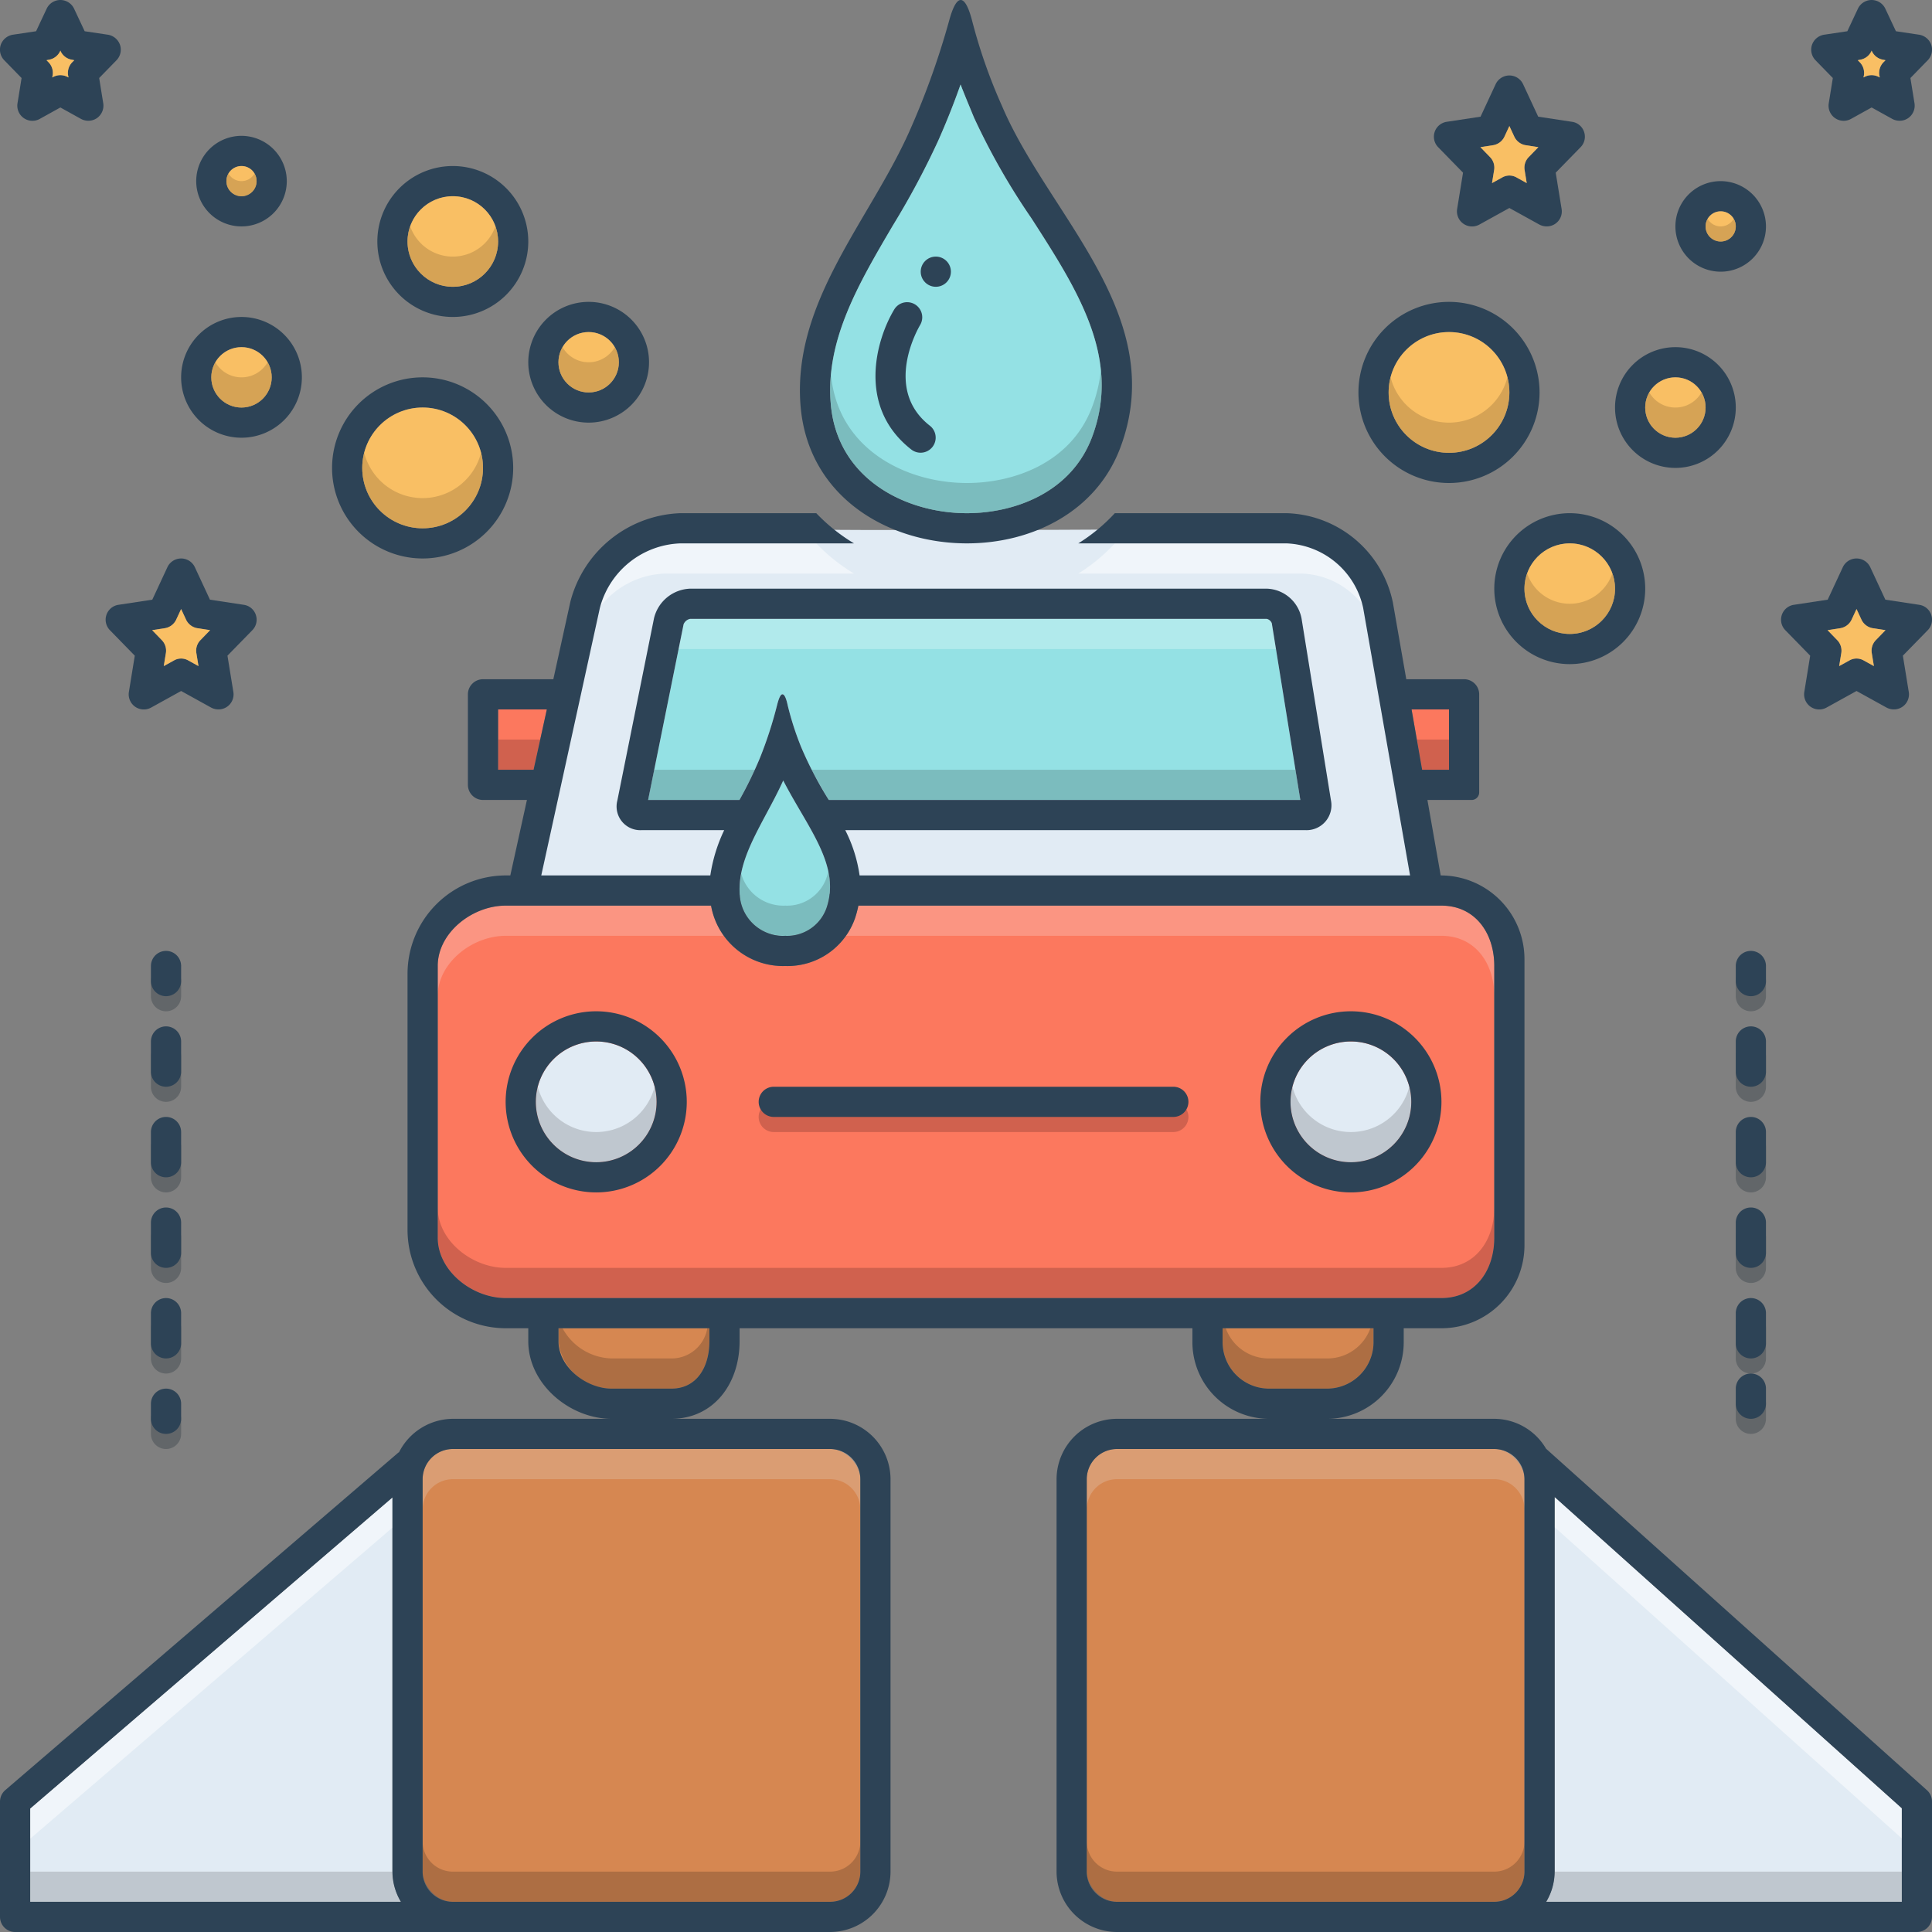 <svg id="SvgjsSvg1048" width="256" height="256" xmlns="http://www.w3.org/2000/svg" version="1.1" xmlns:xlink="http://www.w3.org/1999/xlink" xmlns:svgjs="http://svgjs.com/svgjs"><rect width="100%" height="100%" fill="#808080" stroke="none"/><defs id="SvgjsDefs1049"></defs><g id="SvgjsG1050"><svg xmlns="http://www.w3.org/2000/svg" data-name="Layer 1" viewBox="0 0 128 128" width="256" height="256"><path fill="#1c2a35" d="M12 65a1 1 0 0 0-2 0v1a1 1 0 0 0 2 0zm0 17a1 1 0 0 0-2 0v2a1 1 0 0 0 2 0zm0-12a1 1 0 0 0-2 0v2a1 1 0 0 0 2 0zm0 18a1 1 0 0 0-2 0v2a1 1 0 0 0 2 0zm0-12a1 1 0 0 0-2 0v2a1 1 0 0 0 2 0zm-1 17a1 1 0 0 0-1 1v1a1 1 0 0 0 2 0v-1a1 1 0 0 0-1-1zm106-28a1 1 0 0 0-2 0v1a1 1 0 0 0 2 0zm0 11a1 1 0 0 0-2 0v2a1 1 0 0 0 2 0zm0-6a1 1 0 0 0-2 0v2a1 1 0 0 0 2 0zm0 18a1 1 0 0 0-2 0v2a1 1 0 0 0 2 0zm0-6a1 1 0 0 0-2 0v2a1 1 0 0 0 2 0zm-1 13a1 1 0 0 0 1-1v-1a1 1 0 0 0-2 0v1a1 1 0 0 0 1 1z" opacity=".3" class="color1c2a35 svgShape"></path><path fill="#fc785e" d="M99 64v18c0 2.21-1.29 4-3.5 4h-62c-2.21 0-4.5-1.79-4.5-4V64c0-2.21 2.29-4 4.5-4h13.61a4.84 4.84 0 0 0 4.92 4 4.734 4.734 0 0 0 4.62-3.17 6.816 6.816 0 0 0 .22-.83H95.5c2.21 0 3.5 1.79 3.5 4Z" class="colorfc785e svgShape"></path><path fill="#e1ebf4" d="m34 59.417 5.5-21.667s2.16-3.019 9.083-2.75 38.084 0 38.084 0 4-.667 4.833 6 2.667 17.833 2.667 17.833Z" class="colore1ebf4 svgShape"></path><path fill="#a54b3f" d="M77.736 73H51.264a1 1 0 0 0 0 2h26.472a1 1 0 0 0 0-2Z" opacity=".5" class="colora54b3f svgShape"></path><circle cx="89.5" cy="73" r="4" fill="#e1ebf4" class="colore1ebf4 svgShape"></circle><circle cx="39.5" cy="73" r="4" fill="#e1ebf4" class="colore1ebf4 svgShape"></circle><path fill="#fc785e" d="m36.23 47-.88 4H33v-4h3.23zM96 47v4h-1.78l-.7-4H96z" class="colorfc785e svgShape"></path><path fill="#e1ebf4" d="M26.56 126H2v-6.18l24-20.61V124a3.906 3.906 0 0 0 .56 2zm99.44-6.2v6.2h-23.56a3.906 3.906 0 0 0 .56-2V99.18z" class="colore1ebf4 svgShape"></path><rect width="29" height="30" x="72" y="96" fill="#d68751" rx="2" ry="2" class="colord68751 svgShape"></rect><rect width="29" height="30" x="28" y="96" fill="#d68751" rx="2" ry="2" class="colord68751 svgShape"></rect><path fill="#d68751" d="M91 88v.86A3.083 3.083 0 0 1 87.98 92h-3.96A3.083 3.083 0 0 1 81 88.86V88zm-44 0v.86c0 1.73-.85 3.14-2.52 3.14h-3.96C38.85 92 37 90.59 37 88.86V88z" class="colord68751 svgShape"></path><path fill="#94e1e4" d="M54.75 60.18A2.766 2.766 0 0 1 52.03 62a2.882 2.882 0 0 1-3.02-2.7c-.13-1.84.75-3.49 1.77-5.4.38-.71.77-1.43 1.11-2.19.35.68.74 1.35 1.12 2 1.34 2.29 2.5 4.27 1.74 6.47Z" class="color94e1e4 svgShape"></path><path fill="#94e1e4" d="M86.15 53H54.91a24.927 24.927 0 0 1-1.83-3.5 19.758 19.758 0 0 1-.9-2.8c-.1-.47-.22-.7-.34-.7s-.23.23-.35.69a27.063 27.063 0 0 1-1.16 3.57A26.624 26.624 0 0 1 48.99 53h-6.05l2.35-11.64a.597.597 0 0 1 .44-.36h38.19a.476.476 0 0 1 .34.29Z" class="color94e1e4 svgShape"></path><path fill="#2d4356" d="M96 20a6 6 0 1 0 6 6 6.005 6.005 0 0 0-6-6Zm0 10a4 4 0 1 1 4-4 3.999 3.999 0 0 1-4 4Z" class="color2d4356 svgShape"></path><circle cx="96" cy="26" r="4" fill="#f9bf64" class="colorf9bf64 svgShape"></circle><path fill="#2d4356" d="M28 25a6 6 0 1 0 6 6 6.005 6.005 0 0 0-6-6Zm0 10a4 4 0 1 1 4-4 3.999 3.999 0 0 1-4 4Z" class="color2d4356 svgShape"></path><circle cx="28" cy="31" r="4" fill="#f9bf64" class="colorf9bf64 svgShape"></circle><path fill="#2d4356" d="M30 11a5 5 0 1 0 5 5 5.002 5.002 0 0 0-5-5Zm0 8a3 3 0 1 1 3-3 2.996 2.996 0 0 1-3 3Z" class="color2d4356 svgShape"></path><circle cx="30" cy="16" r="3" fill="#f9bf64" class="colorf9bf64 svgShape"></circle><path fill="#2d4356" d="M16 21a4 4 0 1 0 4 4 3.999 3.999 0 0 0-4-4Zm0 6a2 2 0 1 1 2-2 2.006 2.006 0 0 1-2 2Z" class="color2d4356 svgShape"></path><circle cx="16" cy="25" r="2" fill="#f9bf64" class="colorf9bf64 svgShape"></circle><path fill="#2d4356" d="M16 9a3 3 0 1 0 3 3 3.009 3.009 0 0 0-3-3Zm0 4a1 1 0 1 1 1-1 1.003 1.003 0 0 1-1 1Z" class="color2d4356 svgShape"></path><circle cx="16" cy="12" r="1" fill="#f9bf64" class="colorf9bf64 svgShape"></circle><path fill="#2d4356" d="M114 12a3 3 0 1 0 3 3 3.009 3.009 0 0 0-3-3Zm0 4a1 1 0 1 1 1-1 1.003 1.003 0 0 1-1 1Z" class="color2d4356 svgShape"></path><circle cx="114" cy="15" r="1" fill="#f9bf64" class="colorf9bf64 svgShape"></circle><path fill="#2d4356" d="M39 20a4 4 0 1 0 4 4 3.999 3.999 0 0 0-4-4Zm0 6a2 2 0 1 1 2-2 2.006 2.006 0 0 1-2 2Z" class="color2d4356 svgShape"></path><circle cx="39" cy="24" r="2" fill="#f9bf64" class="colorf9bf64 svgShape"></circle><path fill="#2d4356" d="M111 23a4 4 0 1 0 4 4 3.999 3.999 0 0 0-4-4Zm0 6a2 2 0 1 1 2-2 2.006 2.006 0 0 1-2 2Z" class="color2d4356 svgShape"></path><circle cx="111" cy="27" r="2" fill="#f9bf64" class="colorf9bf64 svgShape"></circle><path fill="#2d4356" d="M104 34a5 5 0 1 0 5 5 5.002 5.002 0 0 0-5-5Zm0 8a3 3 0 1 1 3-3 2.996 2.996 0 0 1-3 3Z" class="color2d4356 svgShape"></path><circle cx="104" cy="39" r="3" fill="#f9bf64" class="colorf9bf64 svgShape"></circle><path fill="#2d4356" d="M16.95 40.74a.986.986 0 0 0-.8-.67l-2.24-.34-1-2.15a1.004 1.004 0 0 0-1.82 0l-1 2.15-2.24.34a.997.997 0 0 0-.57 1.68l1.65 1.69-.39 2.4a1.001 1.001 0 0 0 1.47 1.04l1.99-1.1 1.99 1.1a1.035 1.035 0 0 0 .48.12.995.995 0 0 0 .99-1.16l-.39-2.4 1.65-1.69a.99.99 0 0 0 .23-1.01Zm-3.67 1.67a.996.996 0 0 0-.27.86l.14.86-.67-.37a.951.951 0 0 0-.96 0l-.67.37.14-.86a.996.996 0 0 0-.27-.86l-.64-.66.84-.13a1.006 1.006 0 0 0 .75-.56l.33-.71.33.71a1.006 1.006 0 0 0 .75.56l.84.13Z" class="color2d4356 svgShape"></path><path fill="#f9bf64" d="M13.28 42.41a.996.996 0 0 0-.27.86l.14.86-.67-.37a.951.951 0 0 0-.96 0l-.67.37.14-.86a.996.996 0 0 0-.27-.86l-.64-.66.84-.13a1.006 1.006 0 0 0 .75-.56l.33-.71.33.71a1.006 1.006 0 0 0 .75.56l.84.13Z" class="colorf9bf64 svgShape"></path><path fill="#2d4356" d="M127.95 40.74a.986.986 0 0 0-.8-.67l-2.24-.34-1-2.15a1.004 1.004 0 0 0-1.82 0l-1 2.15-2.24.34a.997.997 0 0 0-.57 1.68l1.65 1.69-.39 2.4a1.001 1.001 0 0 0 1.47 1.04l1.99-1.1 1.99 1.1a1.035 1.035 0 0 0 .48.12.995.995 0 0 0 .99-1.16l-.39-2.4 1.65-1.69a.99.99 0 0 0 .23-1.01Zm-3.67 1.67a.996.996 0 0 0-.27.86l.14.86-.67-.37a.951.951 0 0 0-.96 0l-.67.37.14-.86a.996.996 0 0 0-.27-.86l-.64-.66.84-.13a1.006 1.006 0 0 0 .75-.56l.33-.71.33.71a1.006 1.006 0 0 0 .75.56l.84.13Z" class="color2d4356 svgShape"></path><path fill="#f9bf64" d="M124.28 42.41a.996.996 0 0 0-.27.86l.14.86-.67-.37a.951.951 0 0 0-.96 0l-.67.37.14-.86a.996.996 0 0 0-.27-.86l-.64-.66.84-.13a1.006 1.006 0 0 0 .75-.56l.33-.71.33.71a1.006 1.006 0 0 0 .75.56l.84.13Z" class="colorf9bf64 svgShape"></path><path fill="#2d4356" d="M104.95 8.74a.986.986 0 0 0-.8-.67l-2.24-.34-1-2.15a1.004 1.004 0 0 0-1.82 0l-1 2.15-2.24.34a.997.997 0 0 0-.57 1.68l1.65 1.69-.39 2.4a1.001 1.001 0 0 0 1.47 1.04l1.99-1.1 1.99 1.1a1.035 1.035 0 0 0 .48.12.995.995 0 0 0 .99-1.16l-.39-2.4 1.65-1.69a.99.99 0 0 0 .23-1.01Zm-3.67 1.67a.996.996 0 0 0-.27.86l.14.86-.67-.37a.951.951 0 0 0-.96 0l-.67.37.14-.86a.996.996 0 0 0-.27-.86l-.64-.66.84-.13a1.006 1.006 0 0 0 .75-.56l.33-.71.33.71a1.006 1.006 0 0 0 .75.56l.84.13Z" class="color2d4356 svgShape"></path><path fill="#f9bf64" d="M101.28 10.41a.996.996 0 0 0-.27.86l.14.86-.67-.37a.951.951 0 0 0-.96 0l-.67.37.14-.86a.996.996 0 0 0-.27-.86l-.64-.66.84-.13a1.006 1.006 0 0 0 .75-.56l.33-.71.33.71a1.006 1.006 0 0 0 .75.56l.84.13Z" class="colorf9bf64 svgShape"></path><path fill="#2d4356" d="M7.95 2.97a1.02 1.02 0 0 0-.8-.67l-1.54-.23-.7-1.49a1.004 1.004 0 0 0-1.82 0l-.7 1.49-1.54.23a1.02 1.02 0 0 0-.8.67 1.007 1.007 0 0 0 .23 1.02l1.15 1.18-.27 1.67a1.001 1.001 0 0 0 1.47 1.04L4 7.12l1.37.76a1.035 1.035 0 0 0 .48.12.996.996 0 0 0 .58-.18 1.009 1.009 0 0 0 .41-.98l-.27-1.67 1.15-1.18a1.007 1.007 0 0 0 .23-1.02ZM4.78 4.13a1.015 1.015 0 0 0-.27.86l.03.14-.06-.03a1.02 1.02 0 0 0-.96 0l-.06.03.03-.14a1.015 1.015 0 0 0-.27-.86l-.14-.14.14-.03a1.005 1.005 0 0 0 .76-.56L4 3.35l.02.05a1.005 1.005 0 0 0 .76.56l.14.03Z" class="color2d4356 svgShape"></path><path fill="#f9bf64" d="M4.78 4.13a1.015 1.015 0 0 0-.27.86l.03.14-.06-.03a1.02 1.02 0 0 0-.96 0l-.06.03.03-.14a1.015 1.015 0 0 0-.27-.86l-.14-.14.14-.03a1.005 1.005 0 0 0 .76-.56L4 3.35l.02.05a1.005 1.005 0 0 0 .76.56l.14.03Z" class="colorf9bf64 svgShape"></path><path fill="#2d4356" d="M127.95 2.97a1.02 1.02 0 0 0-.8-.67l-1.54-.23-.7-1.49a1.004 1.004 0 0 0-1.82 0l-.7 1.49-1.54.23a1.02 1.02 0 0 0-.8.67 1.007 1.007 0 0 0 .23 1.02l1.15 1.18-.27 1.67a1.001 1.001 0 0 0 1.47 1.04l1.37-.76 1.37.76a1.035 1.035 0 0 0 .48.12.996.996 0 0 0 .58-.18 1.009 1.009 0 0 0 .41-.98l-.27-1.67 1.15-1.18a1.007 1.007 0 0 0 .23-1.02Zm-3.17 1.16a1.015 1.015 0 0 0-.27.86l.03.14-.06-.03a1.02 1.02 0 0 0-.96 0l-.06.03.03-.14a1.015 1.015 0 0 0-.27-.86l-.14-.14.14-.03a1.005 1.005 0 0 0 .76-.56l.02-.05.02.05a1.005 1.005 0 0 0 .76.56l.14.03Z" class="color2d4356 svgShape"></path><path fill="#f9bf64" d="M124.78 4.13a1.015 1.015 0 0 0-.27.86l.03.14-.06-.03a1.02 1.02 0 0 0-.96 0l-.06.03.03-.14a1.015 1.015 0 0 0-.27-.86l-.14-.14.14-.03a1.005 1.005 0 0 0 .76-.56l.02-.05.02.05a1.005 1.005 0 0 0 .76.56l.14.03Z" class="colorf9bf64 svgShape"></path><path fill="#2d4356" d="M66.38 7.01a35.454 35.454 0 0 1-1.97-5.62C64.17.46 63.91 0 63.65 0s-.52.46-.77 1.38a52.241 52.241 0 0 1-2.55 7.14c-2.62 6-7.86 11.42-7.29 18.38.5 6 5.77 9.1 11.02 9.1 4.29 0 8.56-2.07 10.16-6.33 3.3-8.76-4.76-15.39-7.84-22.66Zm5.97 21.95c-1.4 3.72-5.2 5.04-8.29 5.04-4.06 0-8.61-2.27-9.02-7.26-.35-4.2 1.82-7.9 4.12-11.81a53.745 53.745 0 0 0 3-5.61c.56-1.26 1.05-2.5 1.48-3.72.29.75.59 1.46.89 2.19a45.226 45.226 0 0 0 3.81 6.68c3.07 4.77 5.97 9.28 4.01 14.49Z" class="color2d4356 svgShape"></path><path fill="#94e1e4" d="M72.35 28.96c-1.4 3.72-5.2 5.04-8.29 5.04-4.06 0-8.61-2.27-9.02-7.26-.35-4.2 1.82-7.9 4.12-11.81a53.745 53.745 0 0 0 3-5.61c.56-1.26 1.05-2.5 1.48-3.72.29.75.59 1.46.89 2.19a45.226 45.226 0 0 0 3.81 6.68c3.07 4.77 5.97 9.28 4.01 14.49Z" class="color94e1e4 svgShape"></path><path fill="#2d4356" d="M60.969 21.517a1 1 0 0 0-1.71-1.036c-1.205 1.982-2.519 6.478 1.128 9.309a1 1 0 0 0 1.226-1.58c-3.143-2.44-.748-6.52-.644-6.693Z" class="color2d4356 svgShape"></path><circle cx="62" cy="18" r="1" fill="#2d4356" class="color2d4356 svgShape"></circle><path fill="#2d4356" d="M12 64a1 1 0 0 0-2 0v1a1 1 0 0 0 2 0zm0 17a1 1 0 0 0-2 0v2a1 1 0 0 0 2 0zm0-12a1 1 0 0 0-2 0v2a1 1 0 0 0 2 0zm0 18a1 1 0 0 0-2 0v2a1 1 0 0 0 2 0zm0-12a1 1 0 0 0-2 0v2a1 1 0 0 0 2 0zm-1 17a1 1 0 0 0-1 1v1a1 1 0 0 0 2 0v-1a1 1 0 0 0-1-1zm106-28a1 1 0 0 0-2 0v1a1 1 0 0 0 2 0zm0 11a1 1 0 0 0-2 0v2a1 1 0 0 0 2 0zm0-6a1 1 0 0 0-2 0v2a1 1 0 0 0 2 0zm0 18a1 1 0 0 0-2 0v2a1 1 0 0 0 2 0zm0-6a1 1 0 0 0-2 0v2a1 1 0 0 0 2 0zm-1 13a1 1 0 0 0 1-1v-1a1 1 0 0 0-2 0v1a1 1 0 0 0 1 1z" class="color2d4356 svgShape"></path><path fill="#a54b3f" d="M96 49v2h-1.78l-.35-2H96z" opacity=".5" class="colora54b3f svgShape"></path><path fill="#ffffff" d="M90.26 40.05A5.312 5.312 0 0 0 86.24 38h-14.8a11.665 11.665 0 0 0 2.42-2h11.38c.15 0 .3.01.45.02a5.47 5.47 0 0 1 4.57 4.03zM56.58 38H44.07a5.691 5.691 0 0 0-4.31 2.2 5.781 5.781 0 0 1 4.84-4.18c.16-.01.31-.02.47-.02h9.01a12.008 12.008 0 0 0 2.5 2z" opacity=".5" class="colorfff svgShape"></path><path fill="#f5ffff" d="M87.045 53h-.333l-1.635-9.71a.49.49 0 0 0-.354-.29H44.95a.617.617 0 0 0-.459.36L42.462 53h-.417l2.447-11.64a.617.617 0 0 1 .459-.36h39.772a.49.49 0 0 1 .354.29Z" opacity=".3" class="colorf5ffff svgShape"></path><path fill="#f9dbd7" d="M47.11 60a4.826 4.826 0 0 0 .84 2H33.5c-2.21 0-4.5 1.79-4.5 4v-2c0-2.07 2.01-3.77 4.09-3.98.13-.01.27-.02.41-.02zM99 64v2c0-2.21-1.29-4-3.5-4H56.05a4.305 4.305 0 0 0 .6-1.17 6.816 6.816 0 0 0 .22-.83H95.5a3.152 3.152 0 0 1 .44.03C97.88 60.25 99 61.94 99 64z" opacity=".3" class="colorf9dbd7 svgShape"></path><path fill="#ffffff" d="M126 119.8v2l-23-20.62v-2l23 20.62z" opacity=".5" class="colorfff svgShape"></path><path fill="#e5d0c3" d="M57 98v2a2.006 2.006 0 0 0-2-2H30a2.006 2.006 0 0 0-2 2v-2a2.005 2.005 0 0 1 1.8-1.99A1.274 1.274 0 0 1 30 96h25a1.274 1.274 0 0 1 .2.01A2.005 2.005 0 0 1 57 98zm44 0v2a2.006 2.006 0 0 0-2-2H74a2.006 2.006 0 0 0-2 2v-2a2.005 2.005 0 0 1 1.8-1.99A1.274 1.274 0 0 1 74 96h25a2.122 2.122 0 0 1 .26.02A2.005 2.005 0 0 1 101 98z" opacity=".3" class="colore5d0c3 svgShape"></path><path fill="#a54b3f" d="M33 49h2.79l-.44 2H33v-2z" opacity=".5" class="colora54b3f svgShape"></path><path fill="#426666" d="M43.34 51h6.67c-.31.67-.66 1.33-1.02 2h-6.05zm42.81 2H54.91c-.39-.67-.78-1.33-1.14-2h32.06zm-31.4 7.18a2.695 2.695 0 0 1-2.48 1.81 1.925 1.925 0 0 1-.24.01 1.476 1.476 0 0 1-.21-.01 1.354 1.354 0 0 1-.2-.02 2.803 2.803 0 0 1-2.61-2.67 5.105 5.105 0 0 1 .1-1.41A2.901 2.901 0 0 0 52.03 60a2.766 2.766 0 0 0 2.72-1.82 3.818 3.818 0 0 0 .13-.45 4.473 4.473 0 0 1-.13 2.45z" opacity=".3" class="color426666 svgShape"></path><path fill="#a54b3f" d="M99 80v2c0 2.07-1.13 3.77-3.09 3.98-.13.01-.27.02-.41.02h-62a2.744 2.744 0 0 1-.41-.02C31.01 85.77 29 84.07 29 82v-2c0 2.21 2.29 4 4.5 4h62c2.21 0 3.5-1.79 3.5-4Z" opacity=".5" class="colora54b3f svgShape"></path><path fill="#72492d" d="M47 88v.86c0 1.62-.75 2.96-2.22 3.12a1.513 1.513 0 0 1-.3.02h-3.96a1.719 1.719 0 0 1-.32-.02 3.51 3.51 0 0 1-3.2-3.12V88h.27a3.816 3.816 0 0 0 3.25 2h3.96a2.397 2.397 0 0 0 2.38-2zm44 0v.86a3.098 3.098 0 0 1-2.71 3.12 1.563 1.563 0 0 1-.31.02h-3.96a1.614 1.614 0 0 1-.31-.02A3.098 3.098 0 0 1 81 88.86V88h.21a3.023 3.023 0 0 0 2.81 2h3.96a3.023 3.023 0 0 0 2.81-2z" opacity=".4" class="color72492d svgShape"></path><path fill="#9fa5aa" d="M126 124v2h-23.56a3.906 3.906 0 0 0 .56-2zm-99.44 2H2v-2h24a3.906 3.906 0 0 0 .56 2z" opacity=".5" class="color9fa5aa svgShape"></path><path fill="#ffffff" d="M26 99.21v2L2 121.82v-2l24-20.61z" opacity=".5" class="colorfff svgShape"></path><path fill="#72492d" d="M101 122v2a2.006 2.006 0 0 1-2 2H74a1.34 1.34 0 0 1-.2-.01A2.006 2.006 0 0 1 72 124v-2a2.006 2.006 0 0 0 2 2h25a2.006 2.006 0 0 0 2-2zm-44 0v2a2.006 2.006 0 0 1-1.8 1.99 1.34 1.34 0 0 1-.2.01H30a2.006 2.006 0 0 1-2-2v-2a2.006 2.006 0 0 0 2 2h25a2.006 2.006 0 0 0 2-2z" opacity=".4" class="color72492d svgShape"></path><path fill="#9fa5aa" d="M93.5 73a4.002 4.002 0 0 1-3.59 3.98 4.208 4.208 0 0 1-.82 0A4.002 4.002 0 0 1 85.5 73a3.656 3.656 0 0 1 .13-1 3.996 3.996 0 0 0 7.74 0 3.656 3.656 0 0 1 .13 1zm-50 0a4.002 4.002 0 0 1-3.59 3.98 4.208 4.208 0 0 1-.82 0A4.002 4.002 0 0 1 35.5 73a3.656 3.656 0 0 1 .13-1 3.996 3.996 0 0 0 7.74 0 3.656 3.656 0 0 1 .13 1z" opacity=".5" class="color9fa5aa svgShape"></path><path fill="#2d4356" d="M89.5 67a6 6 0 1 0 6 6 6.005 6.005 0 0 0-6-6zm0 10a4 4 0 1 1 4-4 3.999 3.999 0 0 1-4 4zm-50-10a6 6 0 1 0 6 6 6.005 6.005 0 0 0-6-6zm0 10a4 4 0 1 1 4-4 3.999 3.999 0 0 1-4 4z" class="color2d4356 svgShape"></path><path fill="#2d4356" d="m127.67 118.61-25.24-22.63A3.992 3.992 0 0 0 99 94H87.98A5.075 5.075 0 0 0 93 88.86V88h2.5a5.5 5.5 0 0 0 5.5-5.5V63.55A5.55 5.55 0 0 0 95.45 58l-.88-5h2.93a.5.5 0 0 0 .5-.5V46a1.003 1.003 0 0 0-1-1h-3.83l-.89-5.09A7.421 7.421 0 0 0 85.247 34H73.86a11.665 11.665 0 0 1-2.42 2h13.8a5.42 5.42 0 0 1 5.07 4.26L93.42 58H56.95a9.543 9.543 0 0 0-.95-3h30.5a1.648 1.648 0 0 0 1.68-1.97l-1.95-12.06A2.423 2.423 0 0 0 83.92 39H45.73a2.559 2.559 0 0 0-2.4 1.96L40.9 53.04A1.57 1.57 0 0 0 42.5 55h5.48a10.538 10.538 0 0 0-.92 3h-11.2l3.88-17.71A5.722 5.722 0 0 1 45.072 36H56.58a12.008 12.008 0 0 1-2.5-2h-9.01a7.82 7.82 0 0 0-7.28 5.86L36.66 45H32a1.003 1.003 0 0 0-1 1v6a1.003 1.003 0 0 0 1 1h2.91l-1.1 5h-.31a6.52 6.52 0 0 0-6.5 6.5v17a6.52 6.52 0 0 0 6.5 6.5H35v.86C35 91.7 37.75 94 40.52 94H30a4.025 4.025 0 0 0-3.56 2.21.22.22 0 0 1-.05.03L.35 118.6a1.011 1.011 0 0 0-.35.76V127a1.003 1.003 0 0 0 1 1h54a4.012 4.012 0 0 0 4-4V98a4.012 4.012 0 0 0-4-4H44.48c2.78 0 4.52-2.3 4.52-5.14V88h30v.86A5.082 5.082 0 0 0 84.02 94H74a4.012 4.012 0 0 0-4 4v26a4.012 4.012 0 0 0 4 4h53a1.003 1.003 0 0 0 1-1v-7.64a1.006 1.006 0 0 0-.33-.75ZM2 126v-6.18l24-20.61V124a3.906 3.906 0 0 0 .56 2Zm94-79v4h-1.78l-.7-4Zm-53.06 6 2.35-11.64a.597.597 0 0 1 .44-.36h38.19a.476.476 0 0 1 .34.29L86.15 53H54.91a24.927 24.927 0 0 1-1.83-3.5 19.758 19.758 0 0 1-.9-2.8c-.1-.47-.22-.7-.34-.7s-.23.23-.35.69a27.063 27.063 0 0 1-1.16 3.57A26.624 26.624 0 0 1 48.99 53Zm11.81 7.18A2.766 2.766 0 0 1 52.03 62a2.882 2.882 0 0 1-3.02-2.7c-.13-1.84.75-3.49 1.77-5.4.38-.71.77-1.43 1.11-2.19.35.68.74 1.35 1.12 2 1.34 2.29 2.5 4.27 1.74 6.47ZM33 51v-4h3.23l-.88 4Zm22 45a2.006 2.006 0 0 1 2 2v26a2.006 2.006 0 0 1-2 2H30a2.006 2.006 0 0 1-2-2V98a2.006 2.006 0 0 1 2-2Zm-8-7.14c0 1.73-.85 3.14-2.52 3.14h-3.96C38.85 92 37 90.59 37 88.86V88h10ZM33.5 86c-2.21 0-4.5-1.79-4.5-4V64c0-2.21 2.29-4 4.5-4h13.61a4.84 4.84 0 0 0 4.92 4 4.734 4.734 0 0 0 4.62-3.17 6.816 6.816 0 0 0 .22-.83H95.5c2.21 0 3.5 1.79 3.5 4v18c0 2.21-1.29 4-3.5 4ZM81 88.86V88h10v.86A3.083 3.083 0 0 1 87.98 92h-3.96A3.083 3.083 0 0 1 81 88.86ZM101 124a2.006 2.006 0 0 1-2 2H74a2.006 2.006 0 0 1-2-2V98a2.006 2.006 0 0 1 2-2h25a2.006 2.006 0 0 1 2 2Zm25 2h-23.56a3.906 3.906 0 0 0 .56-2V99.18l23 20.62Z" class="color2d4356 svgShape"></path><path fill="#2d4356" d="M77.736 72H51.264a1 1 0 0 0 0 2h26.472a1 1 0 0 0 0-2Z" class="color2d4356 svgShape"></path><path fill="#426666" d="M72.356 28.96c-1.23 3.26-4.29 4.67-7.11 4.98-.4.04-.8.06-1.18.06-.26 0-.53-.01-.79-.03-3.84-.27-7.85-2.56-8.23-7.23a11.06 11.06 0 0 1 .01-1.91c.46 4.93 4.97 7.17 9.01 7.17 3.09 0 6.89-1.32 8.29-5.04a9.705 9.705 0 0 0 .58-2.44 9.524 9.524 0 0 1-.58 4.44Z" opacity=".3" class="color426666 svgShape"></path><path fill="#846134" d="M32 31a4.002 4.002 0 0 1-3.59 3.98 4.208 4.208 0 0 1-.82 0A4.002 4.002 0 0 1 24 31a3.658 3.658 0 0 1 .13-1 3.996 3.996 0 0 0 7.74 0 3.656 3.656 0 0 1 .13 1zm1-15a2.988 2.988 0 0 1-2.69 2.98 2.41 2.41 0 0 1-.62 0A2.988 2.988 0 0 1 27 16a2.772 2.772 0 0 1 .18-1 2.988 2.988 0 0 0 5.64 0 2.772 2.772 0 0 1 .18 1zm-15 9a2.006 2.006 0 0 1-1.8 1.99 2.003 2.003 0 0 1-.4 0A1.997 1.997 0 0 1 14.27 24a1.996 1.996 0 0 0 3.46 0 1.995 1.995 0 0 1 .27 1zm23-1a2.006 2.006 0 0 1-1.8 1.99 2.003 2.003 0 0 1-.4 0A1.997 1.997 0 0 1 37.27 23a1.996 1.996 0 0 0 3.46 0 1.994 1.994 0 0 1 .27 1zM17 12a1 1 0 0 1-2 0 .966.966 0 0 1 .14-.5.99.99 0 0 0 1.72 0 .966.966 0 0 1 .14.5zm75 14a4.002 4.002 0 0 0 3.59 3.98 4.208 4.208 0 0 0 .82 0A4.002 4.002 0 0 0 100 26a3.658 3.658 0 0 0-.13-1 3.996 3.996 0 0 1-7.74 0 3.656 3.656 0 0 0-.13 1zm9 13a2.988 2.988 0 0 0 2.69 2.98 2.41 2.41 0 0 0 .62 0A2.988 2.988 0 0 0 107 39a2.772 2.772 0 0 0-.18-1 2.988 2.988 0 0 1-5.64 0 2.772 2.772 0 0 0-.18 1zm8-12a2.006 2.006 0 0 0 1.8 1.99 2.003 2.003 0 0 0 .4 0 1.997 1.997 0 0 0 1.53-2.99 1.996 1.996 0 0 1-3.46 0 1.995 1.995 0 0 0-.27 1zm4-12a1 1 0 0 0 2 0 .966.966 0 0 0-.14-.5.99.99 0 0 1-1.72 0 .966.966 0 0 0-.14.5z" opacity=".3" class="color846134 svgShape"></path></svg></g></svg>